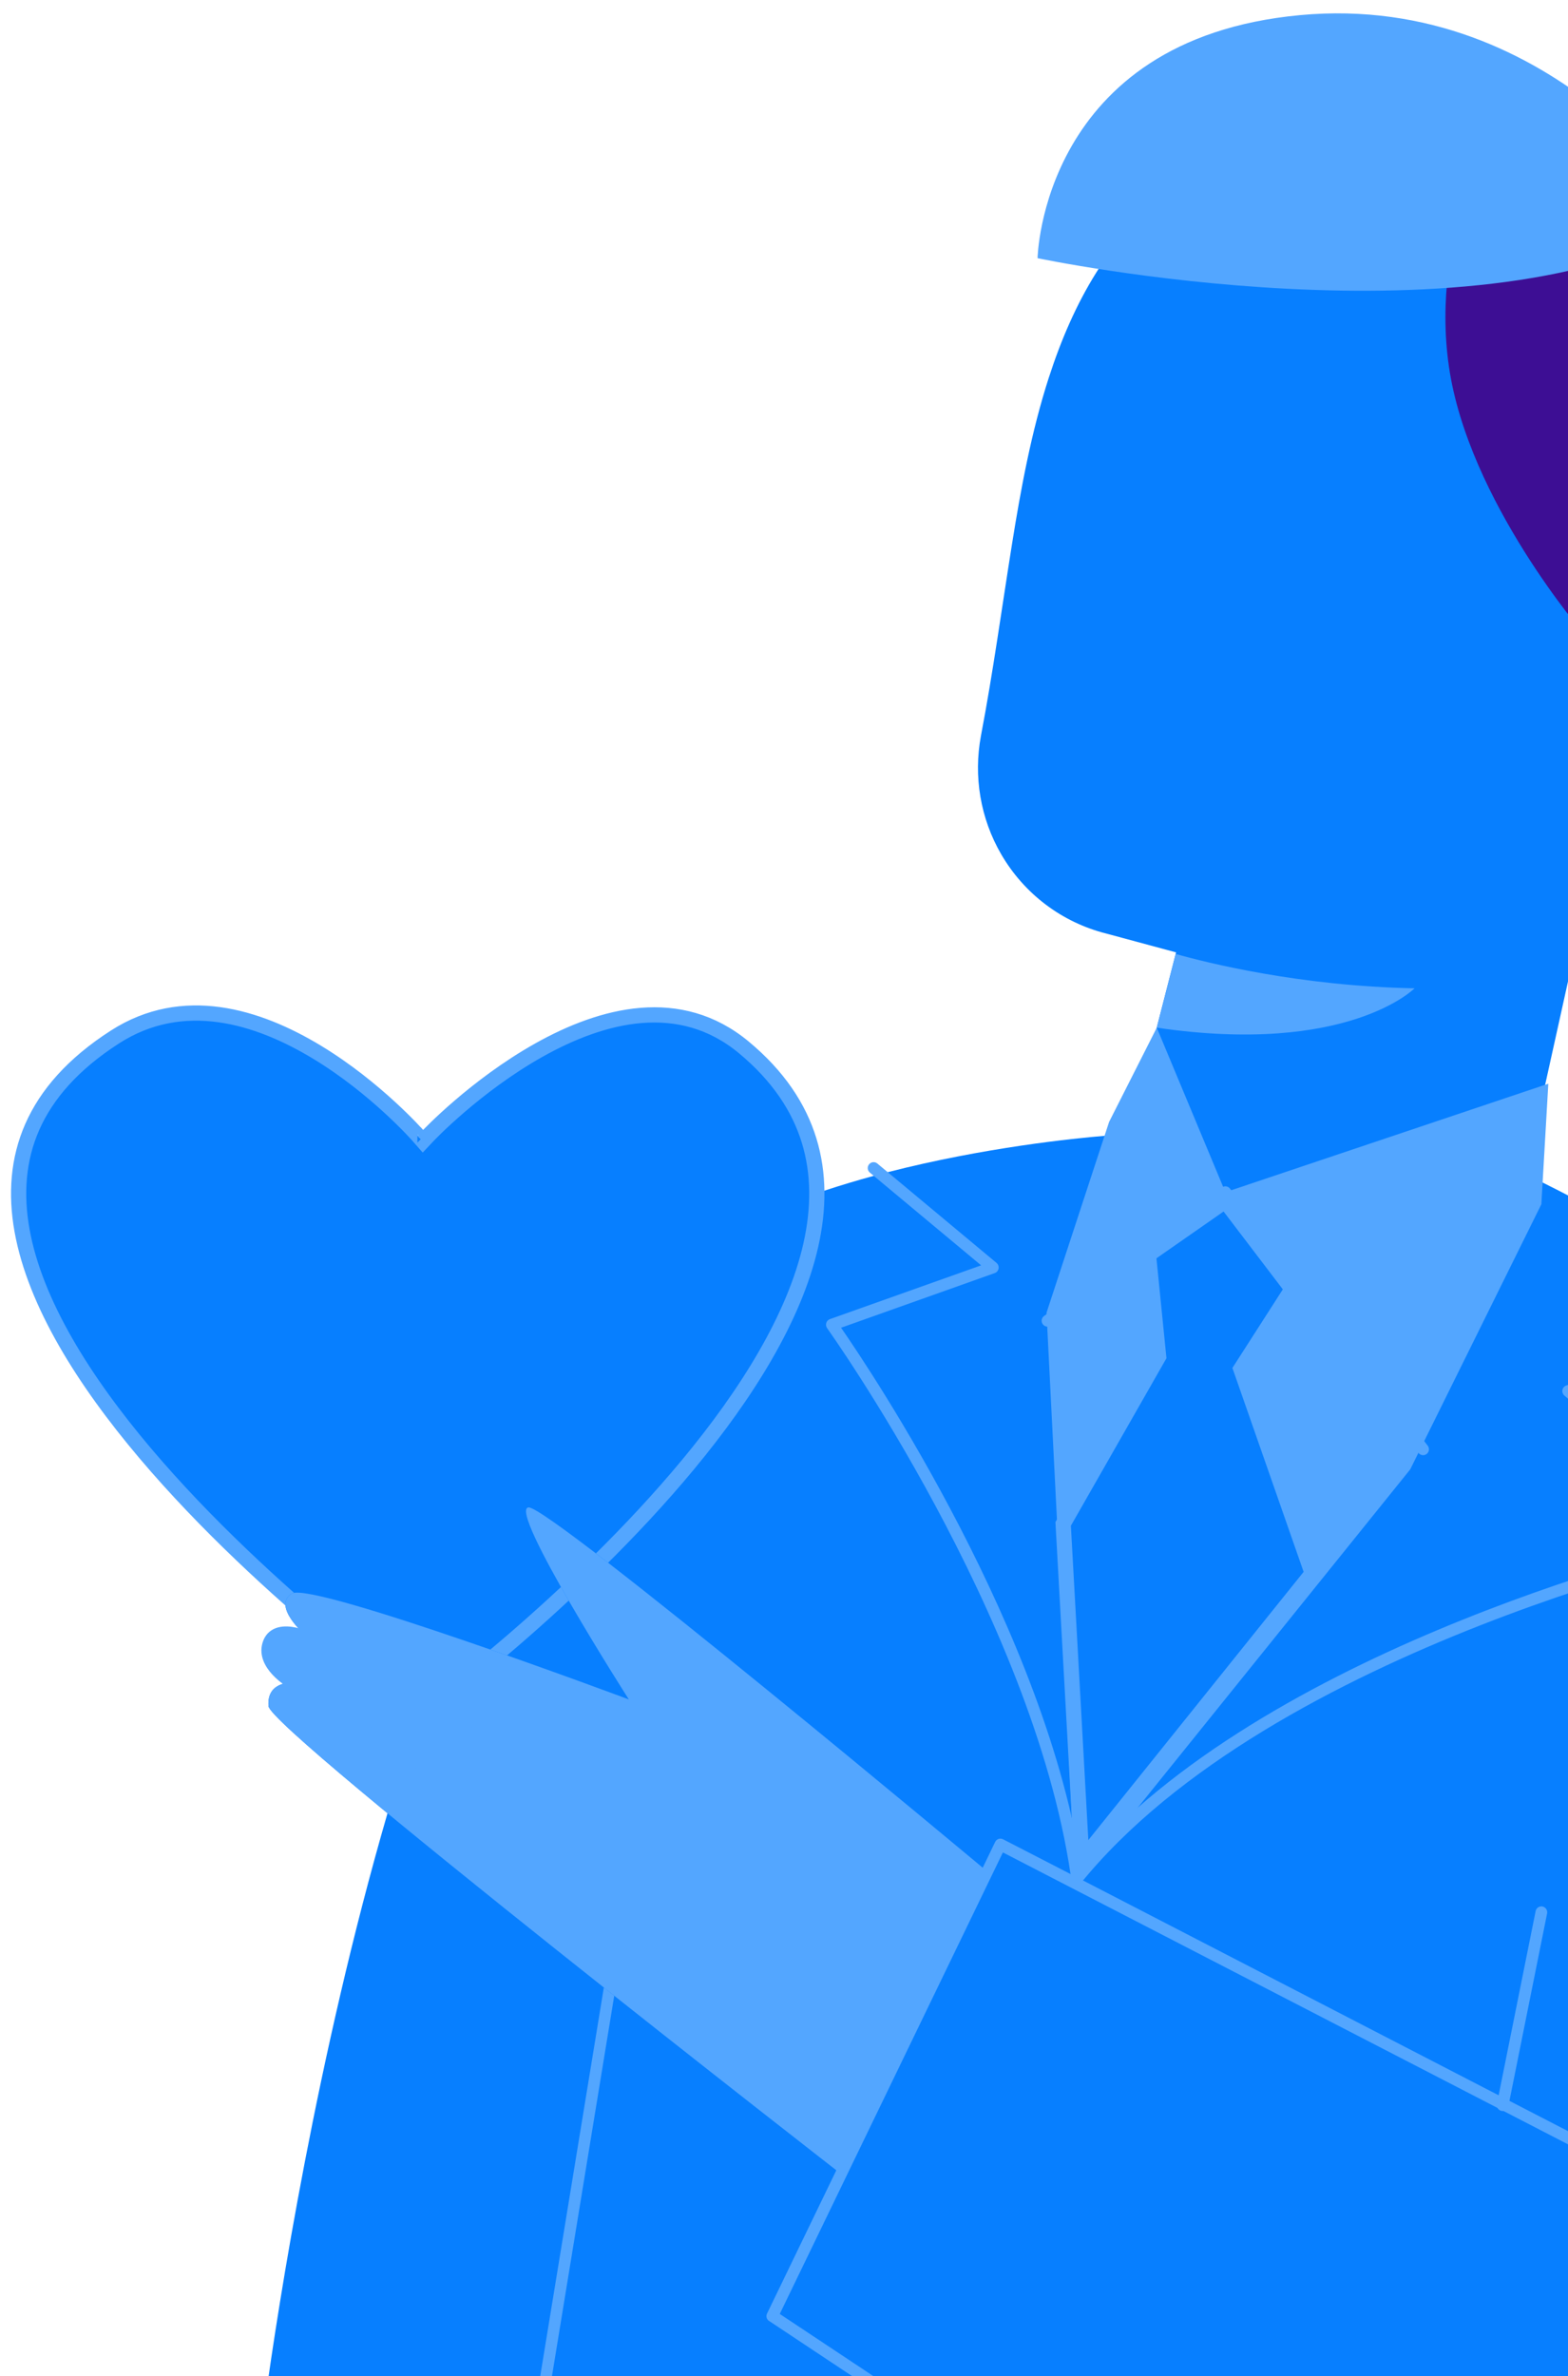 <svg width="103" height="156" viewBox="0 0 103 156" fill="none" xmlns="http://www.w3.org/2000/svg">
<path d="M17.413 157.583H135.418C135.573 157.583 135.724 157.576 135.878 157.567C136.293 149.154 137.075 123.619 132.381 107.94C129.872 99.556 123.309 92.563 116.75 87.363C116.505 87.168 116.267 86.977 116.023 86.791C109.827 82.005 103.775 78.837 101.337 77.634C100.61 77.287 100.201 77.098 100.201 77.098L87.594 75.889H87.587L79.165 75.077L75.385 74.713L73.252 74.511C73.252 74.511 73.007 74.528 72.56 74.567C70.588 74.729 64.653 75.327 58.318 76.952C58.013 77.03 57.704 77.108 57.398 77.192C56.317 77.488 55.227 77.813 54.155 78.167C50.42 79.399 46.824 81.04 44.076 83.21C43.233 83.877 42.413 84.627 41.615 85.456C41.477 85.596 41.339 85.742 41.2 85.891C39.827 87.363 38.524 89.06 37.288 90.935C37.288 90.941 37.282 90.951 37.282 90.951C37.066 91.286 36.851 91.611 36.629 91.958C35.937 93.066 35.265 94.23 34.612 95.435V95.442C34.473 95.698 34.335 95.945 34.206 96.202V96.219C32.421 99.627 30.793 103.361 29.313 107.296C28.847 108.544 28.393 109.815 27.956 111.092C27.878 111.309 27.801 111.534 27.734 111.751C27.65 111.992 27.566 112.232 27.489 112.473C27.222 113.279 26.962 114.084 26.707 114.897C26.63 115.121 26.563 115.355 26.492 115.579C26.132 116.726 25.787 117.88 25.456 119.034C20.807 135.041 18.292 151.253 17.42 157.583H17.413Z" fill="#077FFF"/>
<path d="M35.223 157.583H35.998L40.348 131.018L43.861 109.581C43.9 109.373 43.755 109.172 43.546 109.139C43.34 109.1 43.14 109.246 43.108 109.458L39.666 130.476L35.226 157.583H35.223Z" fill="#53A6FF"/>
<path d="M20.819 69.073C16.921 66.715 12.024 65.205 7.553 68.076C4.782 69.855 3.055 71.858 2.119 73.983C1.184 76.108 1.021 78.397 1.448 80.78C2.308 85.57 5.543 90.685 9.541 95.409C13.529 100.121 18.229 104.388 21.937 107.48C23.789 109.026 25.392 110.276 26.53 111.139C27.1 111.57 27.554 111.904 27.864 112.131C27.932 112.18 27.993 112.224 28.047 112.263C28.091 112.23 28.14 112.194 28.192 112.154C28.477 111.94 28.893 111.622 29.416 111.212C30.462 110.392 31.938 109.202 33.651 107.727C37.077 104.773 41.444 100.68 45.227 96.113C49.017 91.537 52.18 86.53 53.26 81.747C53.798 79.363 53.815 77.05 53.148 74.875C52.481 72.703 51.122 70.636 48.856 68.756C44.657 65.274 39.58 66.593 35.392 68.943C33.313 70.11 31.503 71.506 30.209 72.614C29.563 73.168 29.048 73.648 28.695 73.988C28.519 74.158 28.384 74.294 28.293 74.386C28.248 74.432 28.213 74.467 28.191 74.49C28.179 74.502 28.171 74.511 28.165 74.517C28.162 74.519 28.16 74.522 28.159 74.523L28.157 74.524L27.781 74.923L27.42 74.511C27.419 74.511 27.419 74.512 27.419 74.512V74.511L27.412 74.504C27.407 74.499 27.4 74.49 27.391 74.48C27.371 74.457 27.34 74.424 27.3 74.38C27.219 74.292 27.098 74.162 26.941 73.999C26.625 73.673 26.163 73.212 25.579 72.678C24.409 71.607 22.757 70.245 20.819 69.073Z" fill="#077FFF" stroke="#53A6FF"/>
<path d="M68.906 24.757C67.745 28.342 67.053 32.127 66.481 35.695C65.808 39.897 65.236 44.118 64.438 48.3C63.936 50.975 64.406 53.737 65.76 56.07C67.275 58.686 69.769 60.561 72.677 61.289L77.255 62.524L77.229 62.624L75.984 67.466L75.524 69.26L74.282 73.166L79.622 80.685L100.196 77.101L104.12 59.372C111.002 60.168 117.021 54.868 115.399 48.427C114.334 44.209 110.783 43.995 108.013 44.541C109.763 42.181 111.079 39.439 111.825 36.401C114.807 24.267 107.485 11.99 95.473 8.981C89.193 7.408 82.379 8.461 77.103 12.331C72.924 15.395 70.483 19.89 68.906 24.761V24.757Z" fill="#077FFF"/>
<path d="M75.987 67.466C88.537 69.311 92.922 64.882 92.922 64.882C85.352 64.739 79.214 63.189 77.232 62.627L75.987 67.469V67.466Z" fill="#53A6FF"/>
<path d="M115.251 47.705C115.251 47.705 114.485 43.25 108.015 44.54L103.405 48.697L104.091 41.674C104.091 41.674 96.453 32.871 95.179 24.071C93.905 15.268 98.313 8.246 98.313 8.246C98.313 8.246 121.028 15.564 122.692 24.266C124.355 32.969 115.251 47.705 115.251 47.705Z" fill="#3D0E94"/>
<path d="M111.76 14.444C111.76 14.444 102.36 -0.589 85.39 0.994C68.42 2.576 68.156 16.949 68.156 16.949C68.156 16.949 97.528 23.146 111.76 14.444Z" fill="#53A6FF"/>
<path d="M72.856 73.651L75.987 67.467L80.494 78.268L101.707 71.145L101.25 79.058L92.635 96.466L70.637 123.762L68.745 86.178L72.856 73.651Z" fill="#53A6FF"/>
<path d="M75.439 82.365L76.094 88.898L76.11 89.057L76.031 89.196L69.838 100.044L71.064 122.132L86.197 103.288L81.588 90.101L81.507 89.871L81.639 89.666L84.877 84.621L80.483 78.85L75.439 82.365Z" fill="#077FFF" stroke="#53A6FF"/>
<path d="M93.483 95.532C93.563 95.532 93.647 95.506 93.718 95.451C93.885 95.321 93.914 95.077 93.785 94.908L80.795 78.03C80.669 77.868 80.438 77.832 80.27 77.952L68.586 86.391C68.412 86.515 68.374 86.758 68.496 86.931C68.618 87.103 68.859 87.145 69.03 87.022L80.415 78.797L93.177 95.383C93.251 95.48 93.367 95.532 93.48 95.532H93.483Z" fill="#53A6FF"/>
<path d="M70.636 123.852C70.748 123.852 70.858 123.803 70.932 123.709C83.555 108.075 113.947 101.459 114.253 101.394C114.394 101.365 114.51 101.254 114.545 101.112C114.581 100.969 114.536 100.816 114.423 100.722L103.784 91.483L116.833 87.34C117.035 87.275 117.148 87.057 117.084 86.856C117.019 86.651 116.807 86.537 116.604 86.602L102.896 90.953C102.764 90.996 102.665 91.106 102.636 91.246C102.607 91.382 102.655 91.525 102.761 91.616L113.345 100.806C108.545 101.94 82.011 108.764 70.336 123.218C70.201 123.384 70.227 123.628 70.391 123.764C70.462 123.823 70.549 123.852 70.632 123.852H70.636Z" fill="#53A6FF"/>
<path d="M70.7 123.355C70.719 123.355 70.739 123.355 70.758 123.352C70.967 123.319 71.112 123.124 71.08 122.913C68.76 107.231 57.253 90.057 55.248 87.165L65.344 83.577C65.475 83.532 65.569 83.418 65.594 83.278C65.62 83.142 65.569 83.002 65.463 82.911L57.629 76.383C57.465 76.246 57.224 76.272 57.089 76.435C56.953 76.601 56.976 76.844 57.14 76.981L64.449 83.07L54.515 86.6C54.399 86.638 54.312 86.733 54.277 86.85C54.242 86.967 54.261 87.094 54.332 87.194C54.467 87.383 67.817 106.107 70.32 123.024C70.349 123.215 70.513 123.355 70.7 123.355Z" fill="#53A6FF"/>
<path d="M64.826 122.842C64.826 122.842 36.114 98.851 34.718 98.961C33.322 99.072 41.306 111.566 41.306 111.566C41.306 111.566 20.515 103.8 19.173 104.616C17.831 105.431 20.09 107.381 20.09 107.381C20.09 107.381 18.102 106.65 17.661 107.748C17.22 108.846 19.099 110.471 19.099 110.471C19.099 110.471 17.516 110.419 17.638 112.005C17.761 113.591 55.487 142.905 55.487 142.905L64.826 122.839V122.842Z" fill="#077FFF"/>
<path d="M64.826 122.842C64.826 122.842 36.114 98.851 34.718 98.961C33.322 99.072 41.306 111.566 41.306 111.566C41.306 111.566 20.515 103.8 19.173 104.616C17.831 105.431 20.09 107.381 20.09 107.381C20.09 107.381 18.102 106.65 17.661 107.748C17.22 108.846 19.099 110.471 19.099 110.471C19.099 110.471 17.516 110.419 17.638 112.005C17.761 113.591 55.487 142.905 55.487 142.905L64.826 122.839V122.842Z" fill="#53A6FF"/>
<path d="M31.838 118.923C31.951 118.923 32.064 118.864 32.128 118.76C32.228 118.598 32.179 118.383 32.022 118.282L19.282 110.181C19.253 110.165 17.603 109.193 17.892 108.082C17.957 107.838 18.076 107.676 18.259 107.578C18.687 107.354 19.379 107.53 19.61 107.614L34.563 115.228C34.734 115.316 34.94 115.244 35.023 115.075C35.11 114.906 35.039 114.695 34.872 114.61L19.887 106.98C19.807 106.948 18.735 106.548 17.947 106.961C17.59 107.146 17.342 107.474 17.23 107.903C16.805 109.531 18.841 110.724 18.928 110.773L31.655 118.867C31.713 118.903 31.774 118.919 31.838 118.919V118.923Z" fill="#53A6FF"/>
<path d="M98.706 138.586C98.886 138.586 99.044 138.46 99.082 138.278L101.627 125.617C101.669 125.409 101.534 125.205 101.328 125.159C101.116 125.12 100.916 125.253 100.874 125.461L98.33 138.122C98.288 138.33 98.423 138.534 98.629 138.58C98.654 138.586 98.68 138.586 98.706 138.586Z" fill="#53A6FF"/>
<path d="M50.518 152.368L58.37 157.581H59.767L51.222 151.91L65.879 121.611L98.384 138.392L98.745 138.577L114.392 146.659C114.585 146.753 114.814 146.675 114.913 146.49C115.007 146.295 114.93 146.064 114.746 145.97L99.153 137.921L98.449 137.557L71.152 123.457H71.145L70.869 123.317L70.791 123.278L70.624 123.184L70.608 123.178L70.454 123.1L70.322 123.038V123.031L65.889 120.747C65.795 120.701 65.689 120.692 65.59 120.724C65.49 120.763 65.413 120.831 65.368 120.926L64.554 122.615L54.935 142.48L50.386 151.884C50.302 152.053 50.353 152.264 50.518 152.372V152.368Z" fill="#53A6FF"/>
</svg>
